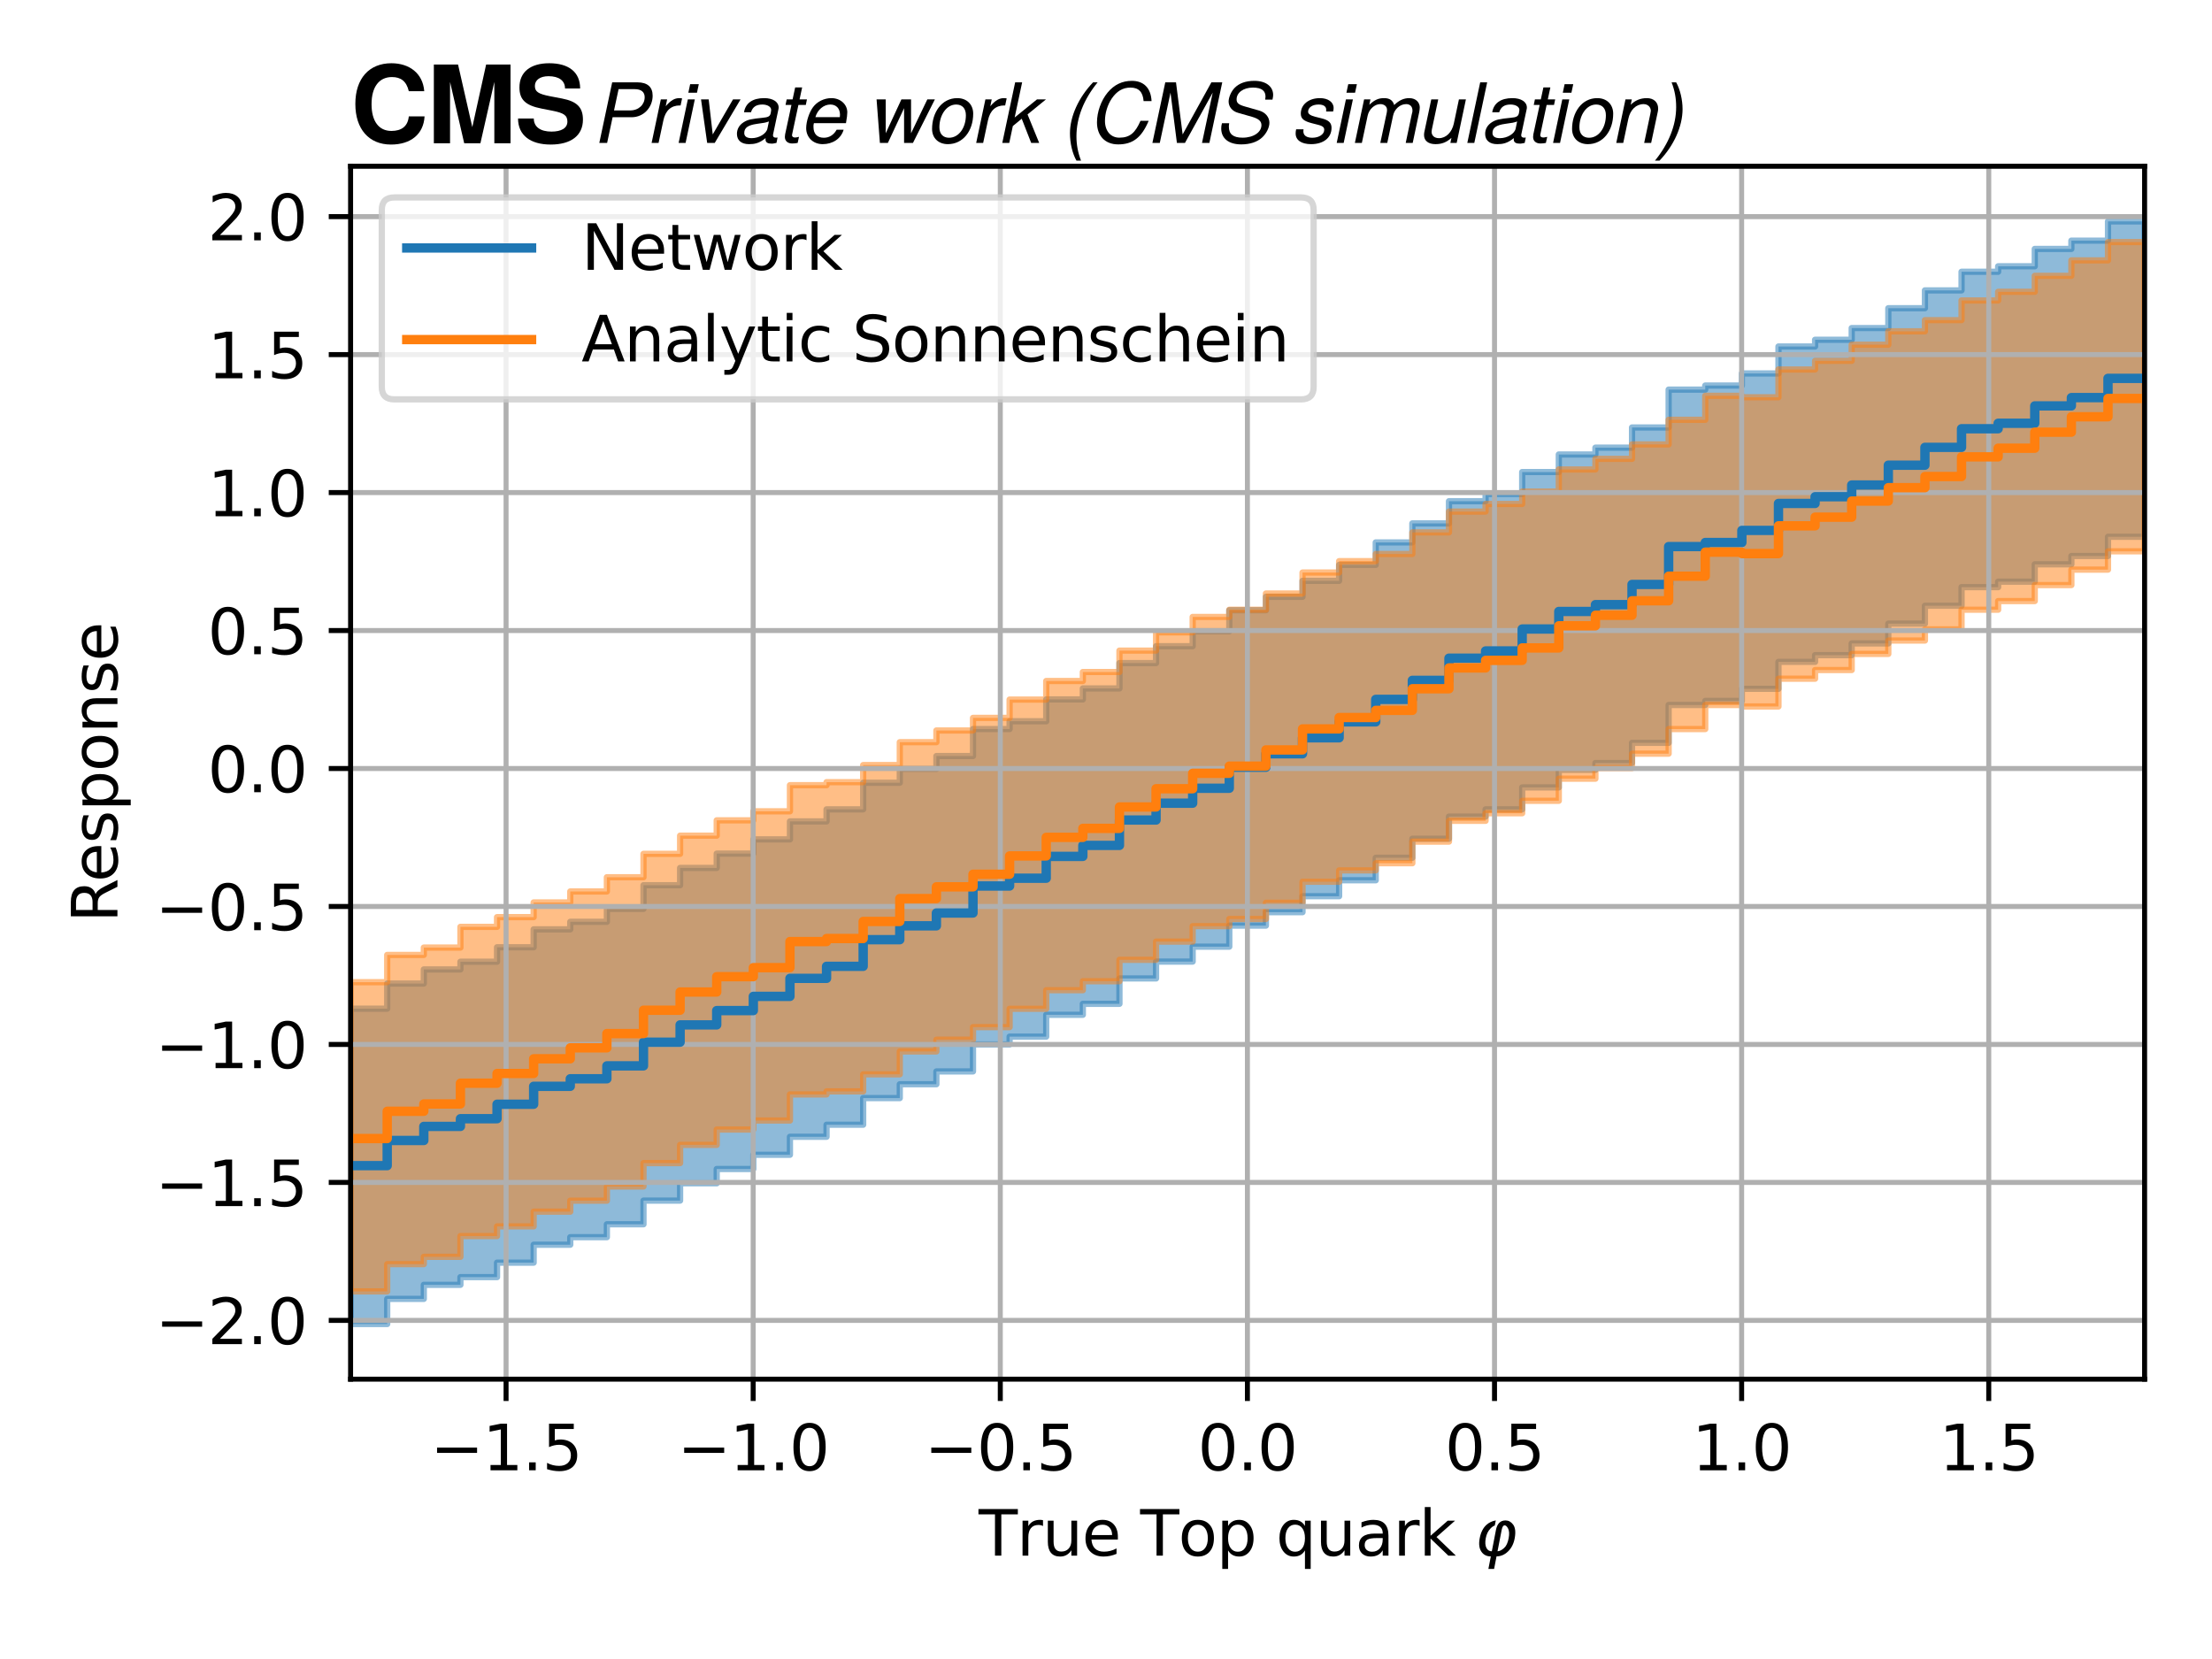 <?xml version="1.0" encoding="utf-8" standalone="no"?>
<!DOCTYPE svg PUBLIC "-//W3C//DTD SVG 1.1//EN"
  "http://www.w3.org/Graphics/SVG/1.1/DTD/svg11.dtd">
<svg xmlns:xlink="http://www.w3.org/1999/xlink" width="354.462pt" height="265.846pt" viewBox="0 0 354.462 265.846" xmlns="http://www.w3.org/2000/svg" version="1.1">
 <defs>
  <style type="text/css">*{stroke-linejoin: round; stroke-linecap: butt}</style>
 </defs>
 <g id="figure_1">
  <g id="patch_1">
   <path d="M 0 265.846 
L 354.462 265.846 
L 354.462 0 
L 0 0 
z
" style="fill: #ffffff"/>
  </g>
  <g id="axes_1">
   <g id="patch_2">
    <path d="M 56.18 221.006 
L 343.662 221.006 
L 343.662 26.64 
L 56.18 26.64 
z
" style="fill: #ffffff"/>
   </g>
   <g id="PolyCollection_1">
    <defs>
     <path id="m8d677f723f" d="M 56.18 -104.213 
L 56.18 -53.675 
L 56.18 -53.675 
L 62.047 -53.675 
L 62.047 -57.703 
L 67.914 -57.703 
L 67.914 -59.959 
L 73.781 -59.959 
L 73.781 -61.193 
L 79.648 -61.193 
L 79.648 -63.512 
L 85.515 -63.512 
L 85.515 -66.385 
L 91.382 -66.385 
L 91.382 -67.593 
L 97.249 -67.593 
L 97.249 -69.663 
L 103.116 -69.663 
L 103.116 -73.455 
L 108.983 -73.455 
L 108.983 -76.228 
L 114.85 -76.228 
L 114.85 -78.519 
L 120.717 -78.519 
L 120.717 -80.797 
L 126.584 -80.797 
L 126.584 -83.684 
L 132.451 -83.684 
L 132.451 -85.613 
L 138.318 -85.613 
L 138.318 -89.878 
L 144.185 -89.878 
L 144.185 -92.101 
L 150.052 -92.101 
L 150.052 -94.155 
L 155.918 -94.155 
L 155.918 -98.482 
L 161.785 -98.482 
L 161.785 -99.733 
L 167.652 -99.733 
L 167.652 -103.23 
L 173.519 -103.23 
L 173.519 -104.989 
L 179.386 -104.989 
L 179.386 -109.055 
L 185.253 -109.055 
L 185.253 -111.757 
L 191.12 -111.757 
L 191.12 -114.148 
L 196.987 -114.148 
L 196.987 -117.519 
L 202.854 -117.519 
L 202.854 -119.672 
L 208.721 -119.672 
L 208.721 -122.232 
L 214.588 -122.232 
L 214.588 -124.787 
L 220.455 -124.787 
L 220.455 -128.388 
L 226.322 -128.388 
L 226.322 -131.439 
L 232.189 -131.439 
L 232.189 -134.992 
L 238.056 -134.992 
L 238.056 -136.149 
L 243.923 -136.149 
L 243.923 -139.664 
L 249.79 -139.664 
L 249.79 -142.48 
L 255.657 -142.48 
L 255.657 -143.572 
L 261.524 -143.572 
L 261.524 -146.808 
L 267.391 -146.808 
L 267.391 -152.875 
L 273.258 -152.875 
L 273.258 -153.527 
L 279.125 -153.527 
L 279.125 -155.466 
L 284.992 -155.466 
L 284.992 -159.786 
L 290.859 -159.786 
L 290.859 -160.862 
L 296.726 -160.862 
L 296.726 -162.739 
L 302.593 -162.739 
L 302.593 -165.917 
L 308.46 -165.917 
L 308.46 -168.776 
L 314.327 -168.776 
L 314.327 -171.759 
L 320.194 -171.759 
L 320.194 -172.637 
L 326.061 -172.637 
L 326.061 -175.419 
L 331.928 -175.419 
L 331.928 -176.748 
L 337.795 -176.748 
L 337.795 -179.833 
L 343.662 -179.833 
L 343.662 -230.371 
L 343.662 -230.371 
L 337.795 -230.371 
L 337.795 -227.286 
L 331.928 -227.286 
L 331.928 -225.958 
L 326.061 -225.958 
L 326.061 -223.175 
L 320.194 -223.175 
L 320.194 -222.297 
L 314.327 -222.297 
L 314.327 -219.315 
L 308.46 -219.315 
L 308.46 -216.456 
L 302.593 -216.456 
L 302.593 -213.277 
L 296.726 -213.277 
L 296.726 -211.401 
L 290.859 -211.401 
L 290.859 -210.325 
L 284.992 -210.325 
L 284.992 -206.004 
L 279.125 -206.004 
L 279.125 -204.065 
L 273.258 -204.065 
L 273.258 -203.414 
L 267.391 -203.414 
L 267.391 -197.346 
L 261.524 -197.346 
L 261.524 -194.11 
L 255.657 -194.11 
L 255.657 -193.018 
L 249.79 -193.018 
L 249.79 -190.203 
L 243.923 -190.203 
L 243.923 -186.688 
L 238.056 -186.688 
L 238.056 -185.53 
L 232.189 -185.53 
L 232.189 -181.977 
L 226.322 -181.977 
L 226.322 -178.927 
L 220.455 -178.927 
L 220.455 -175.325 
L 214.588 -175.325 
L 214.588 -172.77 
L 208.721 -172.77 
L 208.721 -170.211 
L 202.854 -170.211 
L 202.854 -168.058 
L 196.987 -168.058 
L 196.987 -164.686 
L 191.12 -164.686 
L 191.12 -162.295 
L 185.253 -162.295 
L 185.253 -159.594 
L 179.386 -159.594 
L 179.386 -155.528 
L 173.519 -155.528 
L 173.519 -153.768 
L 167.652 -153.768 
L 167.652 -150.271 
L 161.785 -150.271 
L 161.785 -149.021 
L 155.918 -149.021 
L 155.918 -144.694 
L 150.052 -144.694 
L 150.052 -142.64 
L 144.185 -142.64 
L 144.185 -140.417 
L 138.318 -140.417 
L 138.318 -136.151 
L 132.451 -136.151 
L 132.451 -134.222 
L 126.584 -134.222 
L 126.584 -131.336 
L 120.717 -131.336 
L 120.717 -129.058 
L 114.85 -129.058 
L 114.85 -126.766 
L 108.983 -126.766 
L 108.983 -123.994 
L 103.116 -123.994 
L 103.116 -120.201 
L 97.249 -120.201 
L 97.249 -118.132 
L 91.382 -118.132 
L 91.382 -116.924 
L 85.515 -116.924 
L 85.515 -114.05 
L 79.648 -114.05 
L 79.648 -111.732 
L 73.781 -111.732 
L 73.781 -110.498 
L 67.914 -110.498 
L 67.914 -108.241 
L 62.047 -108.241 
L 62.047 -104.213 
L 56.18 -104.213 
L 56.18 -104.213 
z
" style="stroke: #1f77b4; stroke-opacity: 0.5"/>
    </defs>
    <g clip-path="url(#pcd97d0452b)">
     <use xlink:href="#m8d677f723f" x="0" y="265.846" style="fill: #1f77b4; fill-opacity: 0.5; stroke: #1f77b4; stroke-opacity: 0.5"/>
    </g>
   </g>
   <g id="PolyCollection_2">
    <defs>
     <path id="mce24a7c632" d="M 56.18 -108.458 
L 56.18 -58.905 
L 56.18 -58.905 
L 62.047 -58.905 
L 62.047 -63.272 
L 67.914 -63.272 
L 67.914 -64.448 
L 73.781 -64.448 
L 73.781 -67.771 
L 79.648 -67.771 
L 79.648 -69.327 
L 85.515 -69.327 
L 85.515 -71.683 
L 91.382 -71.683 
L 91.382 -73.442 
L 97.249 -73.442 
L 97.249 -75.722 
L 103.116 -75.722 
L 103.116 -79.468 
L 108.983 -79.468 
L 108.983 -82.386 
L 114.85 -82.386 
L 114.85 -84.842 
L 120.717 -84.842 
L 120.717 -86.287 
L 126.584 -86.287 
L 126.584 -90.471 
L 132.451 -90.471 
L 132.451 -90.956 
L 138.318 -90.956 
L 138.318 -93.693 
L 144.185 -93.693 
L 144.185 -97.361 
L 150.052 -97.361 
L 150.052 -99.238 
L 155.918 -99.238 
L 155.918 -101.255 
L 161.785 -101.255 
L 161.785 -104.192 
L 167.652 -104.192 
L 167.652 -107.168 
L 173.519 -107.168 
L 173.519 -108.607 
L 179.386 -108.607 
L 179.386 -112.039 
L 185.253 -112.039 
L 185.253 -114.96 
L 191.12 -114.96 
L 191.12 -117.435 
L 196.987 -117.435 
L 196.987 -118.581 
L 202.854 -118.581 
L 202.854 -121.181 
L 208.721 -121.181 
L 208.721 -124.548 
L 214.588 -124.548 
L 214.588 -126.371 
L 220.455 -126.371 
L 220.455 -127.517 
L 226.322 -127.517 
L 226.322 -130.98 
L 232.189 -130.98 
L 232.189 -134.316 
L 238.056 -134.316 
L 238.056 -135.529 
L 243.923 -135.529 
L 243.923 -137.522 
L 249.79 -137.522 
L 249.79 -141.065 
L 255.657 -141.065 
L 255.657 -142.76 
L 261.524 -142.76 
L 261.524 -145.077 
L 267.391 -145.077 
L 267.391 -149.019 
L 273.258 -149.019 
L 273.258 -152.87 
L 279.125 -152.87 
L 279.125 -152.637 
L 284.992 -152.637 
L 284.992 -157.087 
L 290.859 -157.087 
L 290.859 -158.476 
L 296.726 -158.476 
L 296.726 -161.059 
L 302.593 -161.059 
L 302.593 -163.202 
L 308.46 -163.202 
L 308.46 -164.991 
L 314.327 -164.991 
L 314.327 -168.142 
L 320.194 -168.142 
L 320.194 -169.529 
L 326.061 -169.529 
L 326.061 -172.092 
L 331.928 -172.092 
L 331.928 -174.567 
L 337.795 -174.567 
L 337.795 -177.499 
L 343.662 -177.499 
L 343.662 -227.052 
L 343.662 -227.052 
L 337.795 -227.052 
L 337.795 -224.12 
L 331.928 -224.12 
L 331.928 -221.645 
L 326.061 -221.645 
L 326.061 -219.082 
L 320.194 -219.082 
L 320.194 -217.695 
L 314.327 -217.695 
L 314.327 -214.544 
L 308.46 -214.544 
L 308.46 -212.755 
L 302.593 -212.755 
L 302.593 -210.612 
L 296.726 -210.612 
L 296.726 -208.029 
L 290.859 -208.029 
L 290.859 -206.64 
L 284.992 -206.64 
L 284.992 -202.189 
L 279.125 -202.189 
L 279.125 -202.423 
L 273.258 -202.423 
L 273.258 -198.572 
L 267.391 -198.572 
L 267.391 -194.63 
L 261.524 -194.63 
L 261.524 -192.313 
L 255.657 -192.313 
L 255.657 -190.618 
L 249.79 -190.618 
L 249.79 -187.074 
L 243.923 -187.074 
L 243.923 -185.082 
L 238.056 -185.082 
L 238.056 -183.869 
L 232.189 -183.869 
L 232.189 -180.532 
L 226.322 -180.532 
L 226.322 -177.07 
L 220.455 -177.07 
L 220.455 -175.924 
L 214.588 -175.924 
L 214.588 -174.101 
L 208.721 -174.101 
L 208.721 -170.734 
L 202.854 -170.734 
L 202.854 -168.134 
L 196.987 -168.134 
L 196.987 -166.988 
L 191.12 -166.988 
L 191.12 -164.513 
L 185.253 -164.513 
L 185.253 -161.591 
L 179.386 -161.591 
L 179.386 -158.16 
L 173.519 -158.16 
L 173.519 -156.721 
L 167.652 -156.721 
L 167.652 -153.745 
L 161.785 -153.745 
L 161.785 -150.808 
L 155.918 -150.808 
L 155.918 -148.791 
L 150.052 -148.791 
L 150.052 -146.914 
L 144.185 -146.914 
L 144.185 -143.246 
L 138.318 -143.246 
L 138.318 -140.509 
L 132.451 -140.509 
L 132.451 -140.023 
L 126.584 -140.023 
L 126.584 -135.84 
L 120.717 -135.84 
L 120.717 -134.395 
L 114.85 -134.395 
L 114.85 -131.939 
L 108.983 -131.939 
L 108.983 -129.021 
L 103.116 -129.021 
L 103.116 -125.275 
L 97.249 -125.275 
L 97.249 -122.995 
L 91.382 -122.995 
L 91.382 -121.236 
L 85.515 -121.236 
L 85.515 -118.879 
L 79.648 -118.879 
L 79.648 -117.324 
L 73.781 -117.324 
L 73.781 -114.001 
L 67.914 -114.001 
L 67.914 -112.825 
L 62.047 -112.825 
L 62.047 -108.458 
L 56.18 -108.458 
L 56.18 -108.458 
z
" style="stroke: #ff7f0e; stroke-opacity: 0.5"/>
    </defs>
    <g clip-path="url(#pcd97d0452b)">
     <use xlink:href="#mce24a7c632" x="0" y="265.846" style="fill: #ff7f0e; fill-opacity: 0.5; stroke: #ff7f0e; stroke-opacity: 0.5"/>
    </g>
   </g>
   <g id="matplotlib.axis_1">
    <g id="xtick_1">
     <g id="line2d_1">
      <path d="M 81.095 221.006 
L 81.095 26.64 
" clip-path="url(#pcd97d0452b)" style="fill: none; stroke: #b0b0b0; stroke-width: 0.8; stroke-linecap: square"/>
     </g>
     <g id="line2d_2">
      <defs>
       <path id="m9efa40d58a" d="M 0 0 
L 0 3.5 
" style="stroke: #000000; stroke-width: 0.8"/>
      </defs>
      <g>
       <use xlink:href="#m9efa40d58a" x="81.095" y="221.006" style="stroke: #000000; stroke-width: 0.8"/>
      </g>
     </g>
     <g id="text_1">
      <!-- −1.5 -->
      <g transform="translate(68.953 235.605) scale(0.1 -0.1)">
       <defs>
        <path id="DejaVuSans-2212" d="M 678 2272 
L 4684 2272 
L 4684 1741 
L 678 1741 
L 678 2272 
z
" transform="scale(0.016)"/>
        <path id="DejaVuSans-31" d="M 794 531 
L 1825 531 
L 1825 4091 
L 703 3866 
L 703 4441 
L 1819 4666 
L 2450 4666 
L 2450 531 
L 3481 531 
L 3481 0 
L 794 0 
L 794 531 
z
" transform="scale(0.016)"/>
        <path id="DejaVuSans-2e" d="M 684 794 
L 1344 794 
L 1344 0 
L 684 0 
L 684 794 
z
" transform="scale(0.016)"/>
        <path id="DejaVuSans-35" d="M 691 4666 
L 3169 4666 
L 3169 4134 
L 1269 4134 
L 1269 2991 
Q 1406 3038 1543 3061 
Q 1681 3084 1819 3084 
Q 2600 3084 3056 2656 
Q 3513 2228 3513 1497 
Q 3513 744 3044 326 
Q 2575 -91 1722 -91 
Q 1428 -91 1123 -41 
Q 819 9 494 109 
L 494 744 
Q 775 591 1075 516 
Q 1375 441 1709 441 
Q 2250 441 2565 725 
Q 2881 1009 2881 1497 
Q 2881 1984 2565 2268 
Q 2250 2553 1709 2553 
Q 1456 2553 1204 2497 
Q 953 2441 691 2322 
L 691 4666 
z
" transform="scale(0.016)"/>
       </defs>
       <use xlink:href="#DejaVuSans-2212"/>
       <use xlink:href="#DejaVuSans-31" x="83.789"/>
       <use xlink:href="#DejaVuSans-2e" x="147.412"/>
       <use xlink:href="#DejaVuSans-35" x="179.199"/>
      </g>
     </g>
    </g>
    <g id="xtick_2">
     <g id="line2d_3">
      <path d="M 120.693 221.006 
L 120.693 26.64 
" clip-path="url(#pcd97d0452b)" style="fill: none; stroke: #b0b0b0; stroke-width: 0.8; stroke-linecap: square"/>
     </g>
     <g id="line2d_4">
      <g>
       <use xlink:href="#m9efa40d58a" x="120.693" y="221.006" style="stroke: #000000; stroke-width: 0.8"/>
      </g>
     </g>
     <g id="text_2">
      <!-- −1.0 -->
      <g transform="translate(108.552 235.605) scale(0.1 -0.1)">
       <defs>
        <path id="DejaVuSans-30" d="M 2034 4250 
Q 1547 4250 1301 3770 
Q 1056 3291 1056 2328 
Q 1056 1369 1301 889 
Q 1547 409 2034 409 
Q 2525 409 2770 889 
Q 3016 1369 3016 2328 
Q 3016 3291 2770 3770 
Q 2525 4250 2034 4250 
z
M 2034 4750 
Q 2819 4750 3233 4129 
Q 3647 3509 3647 2328 
Q 3647 1150 3233 529 
Q 2819 -91 2034 -91 
Q 1250 -91 836 529 
Q 422 1150 422 2328 
Q 422 3509 836 4129 
Q 1250 4750 2034 4750 
z
" transform="scale(0.016)"/>
       </defs>
       <use xlink:href="#DejaVuSans-2212"/>
       <use xlink:href="#DejaVuSans-31" x="83.789"/>
       <use xlink:href="#DejaVuSans-2e" x="147.412"/>
       <use xlink:href="#DejaVuSans-30" x="179.199"/>
      </g>
     </g>
    </g>
    <g id="xtick_3">
     <g id="line2d_5">
      <path d="M 160.292 221.006 
L 160.292 26.64 
" clip-path="url(#pcd97d0452b)" style="fill: none; stroke: #b0b0b0; stroke-width: 0.8; stroke-linecap: square"/>
     </g>
     <g id="line2d_6">
      <g>
       <use xlink:href="#m9efa40d58a" x="160.292" y="221.006" style="stroke: #000000; stroke-width: 0.8"/>
      </g>
     </g>
     <g id="text_3">
      <!-- −0.5 -->
      <g transform="translate(148.151 235.605) scale(0.1 -0.1)">
       <use xlink:href="#DejaVuSans-2212"/>
       <use xlink:href="#DejaVuSans-30" x="83.789"/>
       <use xlink:href="#DejaVuSans-2e" x="147.412"/>
       <use xlink:href="#DejaVuSans-35" x="179.199"/>
      </g>
     </g>
    </g>
    <g id="xtick_4">
     <g id="line2d_7">
      <path d="M 199.891 221.006 
L 199.891 26.64 
" clip-path="url(#pcd97d0452b)" style="fill: none; stroke: #b0b0b0; stroke-width: 0.8; stroke-linecap: square"/>
     </g>
     <g id="line2d_8">
      <g>
       <use xlink:href="#m9efa40d58a" x="199.891" y="221.006" style="stroke: #000000; stroke-width: 0.8"/>
      </g>
     </g>
     <g id="text_4">
      <!-- 0.0 -->
      <g transform="translate(191.939 235.605) scale(0.1 -0.1)">
       <use xlink:href="#DejaVuSans-30"/>
       <use xlink:href="#DejaVuSans-2e" x="63.623"/>
       <use xlink:href="#DejaVuSans-30" x="95.41"/>
      </g>
     </g>
    </g>
    <g id="xtick_5">
     <g id="line2d_9">
      <path d="M 239.489 221.006 
L 239.489 26.64 
" clip-path="url(#pcd97d0452b)" style="fill: none; stroke: #b0b0b0; stroke-width: 0.8; stroke-linecap: square"/>
     </g>
     <g id="line2d_10">
      <g>
       <use xlink:href="#m9efa40d58a" x="239.489" y="221.006" style="stroke: #000000; stroke-width: 0.8"/>
      </g>
     </g>
     <g id="text_5">
      <!-- 0.5 -->
      <g transform="translate(231.538 235.605) scale(0.1 -0.1)">
       <use xlink:href="#DejaVuSans-30"/>
       <use xlink:href="#DejaVuSans-2e" x="63.623"/>
       <use xlink:href="#DejaVuSans-35" x="95.41"/>
      </g>
     </g>
    </g>
    <g id="xtick_6">
     <g id="line2d_11">
      <path d="M 279.088 221.006 
L 279.088 26.64 
" clip-path="url(#pcd97d0452b)" style="fill: none; stroke: #b0b0b0; stroke-width: 0.8; stroke-linecap: square"/>
     </g>
     <g id="line2d_12">
      <g>
       <use xlink:href="#m9efa40d58a" x="279.088" y="221.006" style="stroke: #000000; stroke-width: 0.8"/>
      </g>
     </g>
     <g id="text_6">
      <!-- 1.0 -->
      <g transform="translate(271.137 235.605) scale(0.1 -0.1)">
       <use xlink:href="#DejaVuSans-31"/>
       <use xlink:href="#DejaVuSans-2e" x="63.623"/>
       <use xlink:href="#DejaVuSans-30" x="95.41"/>
      </g>
     </g>
    </g>
    <g id="xtick_7">
     <g id="line2d_13">
      <path d="M 318.687 221.006 
L 318.687 26.64 
" clip-path="url(#pcd97d0452b)" style="fill: none; stroke: #b0b0b0; stroke-width: 0.8; stroke-linecap: square"/>
     </g>
     <g id="line2d_14">
      <g>
       <use xlink:href="#m9efa40d58a" x="318.687" y="221.006" style="stroke: #000000; stroke-width: 0.8"/>
      </g>
     </g>
     <g id="text_7">
      <!-- 1.5 -->
      <g transform="translate(310.735 235.605) scale(0.1 -0.1)">
       <use xlink:href="#DejaVuSans-31"/>
       <use xlink:href="#DejaVuSans-2e" x="63.623"/>
       <use xlink:href="#DejaVuSans-35" x="95.41"/>
      </g>
     </g>
    </g>
    <g id="text_8">
     <!-- True Top quark $\varphi$ -->
     <g transform="translate(156.821 249.284) scale(0.1 -0.1)">
      <defs>
       <path id="DejaVuSans-54" d="M -19 4666 
L 3928 4666 
L 3928 4134 
L 2272 4134 
L 2272 0 
L 1638 0 
L 1638 4134 
L -19 4134 
L -19 4666 
z
" transform="scale(0.016)"/>
       <path id="DejaVuSans-72" d="M 2631 2963 
Q 2534 3019 2420 3045 
Q 2306 3072 2169 3072 
Q 1681 3072 1420 2755 
Q 1159 2438 1159 1844 
L 1159 0 
L 581 0 
L 581 3500 
L 1159 3500 
L 1159 2956 
Q 1341 3275 1631 3429 
Q 1922 3584 2338 3584 
Q 2397 3584 2469 3576 
Q 2541 3569 2628 3553 
L 2631 2963 
z
" transform="scale(0.016)"/>
       <path id="DejaVuSans-75" d="M 544 1381 
L 544 3500 
L 1119 3500 
L 1119 1403 
Q 1119 906 1312 657 
Q 1506 409 1894 409 
Q 2359 409 2629 706 
Q 2900 1003 2900 1516 
L 2900 3500 
L 3475 3500 
L 3475 0 
L 2900 0 
L 2900 538 
Q 2691 219 2414 64 
Q 2138 -91 1772 -91 
Q 1169 -91 856 284 
Q 544 659 544 1381 
z
M 1991 3584 
L 1991 3584 
z
" transform="scale(0.016)"/>
       <path id="DejaVuSans-65" d="M 3597 1894 
L 3597 1613 
L 953 1613 
Q 991 1019 1311 708 
Q 1631 397 2203 397 
Q 2534 397 2845 478 
Q 3156 559 3463 722 
L 3463 178 
Q 3153 47 2828 -22 
Q 2503 -91 2169 -91 
Q 1331 -91 842 396 
Q 353 884 353 1716 
Q 353 2575 817 3079 
Q 1281 3584 2069 3584 
Q 2775 3584 3186 3129 
Q 3597 2675 3597 1894 
z
M 3022 2063 
Q 3016 2534 2758 2815 
Q 2500 3097 2075 3097 
Q 1594 3097 1305 2825 
Q 1016 2553 972 2059 
L 3022 2063 
z
" transform="scale(0.016)"/>
       <path id="DejaVuSans-20" transform="scale(0.016)"/>
       <path id="DejaVuSans-6f" d="M 1959 3097 
Q 1497 3097 1228 2736 
Q 959 2375 959 1747 
Q 959 1119 1226 758 
Q 1494 397 1959 397 
Q 2419 397 2687 759 
Q 2956 1122 2956 1747 
Q 2956 2369 2687 2733 
Q 2419 3097 1959 3097 
z
M 1959 3584 
Q 2709 3584 3137 3096 
Q 3566 2609 3566 1747 
Q 3566 888 3137 398 
Q 2709 -91 1959 -91 
Q 1206 -91 779 398 
Q 353 888 353 1747 
Q 353 2609 779 3096 
Q 1206 3584 1959 3584 
z
" transform="scale(0.016)"/>
       <path id="DejaVuSans-70" d="M 1159 525 
L 1159 -1331 
L 581 -1331 
L 581 3500 
L 1159 3500 
L 1159 2969 
Q 1341 3281 1617 3432 
Q 1894 3584 2278 3584 
Q 2916 3584 3314 3078 
Q 3713 2572 3713 1747 
Q 3713 922 3314 415 
Q 2916 -91 2278 -91 
Q 1894 -91 1617 61 
Q 1341 213 1159 525 
z
M 3116 1747 
Q 3116 2381 2855 2742 
Q 2594 3103 2138 3103 
Q 1681 3103 1420 2742 
Q 1159 2381 1159 1747 
Q 1159 1113 1420 752 
Q 1681 391 2138 391 
Q 2594 391 2855 752 
Q 3116 1113 3116 1747 
z
" transform="scale(0.016)"/>
       <path id="DejaVuSans-71" d="M 947 1747 
Q 947 1113 1208 752 
Q 1469 391 1925 391 
Q 2381 391 2643 752 
Q 2906 1113 2906 1747 
Q 2906 2381 2643 2742 
Q 2381 3103 1925 3103 
Q 1469 3103 1208 2742 
Q 947 2381 947 1747 
z
M 2906 525 
Q 2725 213 2448 61 
Q 2172 -91 1784 -91 
Q 1150 -91 751 415 
Q 353 922 353 1747 
Q 353 2572 751 3078 
Q 1150 3584 1784 3584 
Q 2172 3584 2448 3432 
Q 2725 3281 2906 2969 
L 2906 3500 
L 3481 3500 
L 3481 -1331 
L 2906 -1331 
L 2906 525 
z
" transform="scale(0.016)"/>
       <path id="DejaVuSans-61" d="M 2194 1759 
Q 1497 1759 1228 1600 
Q 959 1441 959 1056 
Q 959 750 1161 570 
Q 1363 391 1709 391 
Q 2188 391 2477 730 
Q 2766 1069 2766 1631 
L 2766 1759 
L 2194 1759 
z
M 3341 1997 
L 3341 0 
L 2766 0 
L 2766 531 
Q 2569 213 2275 61 
Q 1981 -91 1556 -91 
Q 1019 -91 701 211 
Q 384 513 384 1019 
Q 384 1609 779 1909 
Q 1175 2209 1959 2209 
L 2766 2209 
L 2766 2266 
Q 2766 2663 2505 2880 
Q 2244 3097 1772 3097 
Q 1472 3097 1187 3025 
Q 903 2953 641 2809 
L 641 3341 
Q 956 3463 1253 3523 
Q 1550 3584 1831 3584 
Q 2591 3584 2966 3190 
Q 3341 2797 3341 1997 
z
" transform="scale(0.016)"/>
       <path id="DejaVuSans-6b" d="M 581 4863 
L 1159 4863 
L 1159 1991 
L 2875 3500 
L 3609 3500 
L 1753 1863 
L 3688 0 
L 2938 0 
L 1159 1709 
L 1159 0 
L 581 0 
L 581 4863 
z
" transform="scale(0.016)"/>
       <path id="DejaVuSans-Oblique-3c6" d="M 2969 3034 
Q 2766 3034 2675 2581 
L 2259 438 
Q 2553 438 2916 763 
Q 3244 1053 3375 1750 
Q 3497 2400 3300 2750 
Q 3138 3034 2969 3034 
z
M 3063 3525 
Q 3513 3525 3819 3113 
Q 4147 2672 3981 1750 
Q 3828 903 3291 400 
Q 2784 -75 2159 -75 
L 1916 -1331 
L 1344 -1331 
L 1588 -78 
Q 963 -78 641 400 
Q 309 888 475 1747 
Q 647 2641 1166 3097 
Q 1556 3438 2084 3525 
L 1984 3016 
Q 1766 2944 1538 2700 
Q 1194 2341 1081 1747 
Q 963 1116 1156 756 
Q 1334 434 1688 434 
L 2103 2581 
Q 2288 3525 3063 3525 
z
" transform="scale(0.016)"/>
      </defs>
      <use xlink:href="#DejaVuSans-54" transform="translate(0 0.016)"/>
      <use xlink:href="#DejaVuSans-72" transform="translate(61.084 0.016)"/>
      <use xlink:href="#DejaVuSans-75" transform="translate(102.197 0.016)"/>
      <use xlink:href="#DejaVuSans-65" transform="translate(165.576 0.016)"/>
      <use xlink:href="#DejaVuSans-20" transform="translate(227.1 0.016)"/>
      <use xlink:href="#DejaVuSans-54" transform="translate(258.887 0.016)"/>
      <use xlink:href="#DejaVuSans-6f" transform="translate(319.971 0.016)"/>
      <use xlink:href="#DejaVuSans-70" transform="translate(381.152 0.016)"/>
      <use xlink:href="#DejaVuSans-20" transform="translate(444.629 0.016)"/>
      <use xlink:href="#DejaVuSans-71" transform="translate(476.416 0.016)"/>
      <use xlink:href="#DejaVuSans-75" transform="translate(539.893 0.016)"/>
      <use xlink:href="#DejaVuSans-61" transform="translate(603.271 0.016)"/>
      <use xlink:href="#DejaVuSans-72" transform="translate(664.551 0.016)"/>
      <use xlink:href="#DejaVuSans-6b" transform="translate(705.664 0.016)"/>
      <use xlink:href="#DejaVuSans-20" transform="translate(763.574 0.016)"/>
      <use xlink:href="#DejaVuSans-Oblique-3c6" transform="translate(795.361 0.016)"/>
     </g>
    </g>
   </g>
   <g id="matplotlib.axis_2">
    <g id="ytick_1">
     <g id="line2d_15">
      <path d="M 56.18 211.586 
L 343.662 211.586 
" clip-path="url(#pcd97d0452b)" style="fill: none; stroke: #b0b0b0; stroke-width: 0.8; stroke-linecap: square"/>
     </g>
     <g id="line2d_16">
      <defs>
       <path id="mf636271e3f" d="M 0 0 
L -3.5 0 
" style="stroke: #000000; stroke-width: 0.8"/>
      </defs>
      <g>
       <use xlink:href="#mf636271e3f" x="56.18" y="211.586" style="stroke: #000000; stroke-width: 0.8"/>
      </g>
     </g>
     <g id="text_9">
      <!-- −2.0 -->
      <g transform="translate(24.897 215.386) scale(0.1 -0.1)">
       <defs>
        <path id="DejaVuSans-32" d="M 1228 531 
L 3431 531 
L 3431 0 
L 469 0 
L 469 531 
Q 828 903 1448 1529 
Q 2069 2156 2228 2338 
Q 2531 2678 2651 2914 
Q 2772 3150 2772 3378 
Q 2772 3750 2511 3984 
Q 2250 4219 1831 4219 
Q 1534 4219 1204 4116 
Q 875 4013 500 3803 
L 500 4441 
Q 881 4594 1212 4672 
Q 1544 4750 1819 4750 
Q 2544 4750 2975 4387 
Q 3406 4025 3406 3419 
Q 3406 3131 3298 2873 
Q 3191 2616 2906 2266 
Q 2828 2175 2409 1742 
Q 1991 1309 1228 531 
z
" transform="scale(0.016)"/>
       </defs>
       <use xlink:href="#DejaVuSans-2212"/>
       <use xlink:href="#DejaVuSans-32" x="83.789"/>
       <use xlink:href="#DejaVuSans-2e" x="147.412"/>
       <use xlink:href="#DejaVuSans-30" x="179.199"/>
      </g>
     </g>
    </g>
    <g id="ytick_2">
     <g id="line2d_17">
      <path d="M 56.18 189.477 
L 343.662 189.477 
" clip-path="url(#pcd97d0452b)" style="fill: none; stroke: #b0b0b0; stroke-width: 0.8; stroke-linecap: square"/>
     </g>
     <g id="line2d_18">
      <g>
       <use xlink:href="#mf636271e3f" x="56.18" y="189.477" style="stroke: #000000; stroke-width: 0.8"/>
      </g>
     </g>
     <g id="text_10">
      <!-- −1.5 -->
      <g transform="translate(24.897 193.276) scale(0.1 -0.1)">
       <use xlink:href="#DejaVuSans-2212"/>
       <use xlink:href="#DejaVuSans-31" x="83.789"/>
       <use xlink:href="#DejaVuSans-2e" x="147.412"/>
       <use xlink:href="#DejaVuSans-35" x="179.199"/>
      </g>
     </g>
    </g>
    <g id="ytick_3">
     <g id="line2d_19">
      <path d="M 56.18 167.368 
L 343.662 167.368 
" clip-path="url(#pcd97d0452b)" style="fill: none; stroke: #b0b0b0; stroke-width: 0.8; stroke-linecap: square"/>
     </g>
     <g id="line2d_20">
      <g>
       <use xlink:href="#mf636271e3f" x="56.18" y="167.368" style="stroke: #000000; stroke-width: 0.8"/>
      </g>
     </g>
     <g id="text_11">
      <!-- −1.0 -->
      <g transform="translate(24.897 171.167) scale(0.1 -0.1)">
       <use xlink:href="#DejaVuSans-2212"/>
       <use xlink:href="#DejaVuSans-31" x="83.789"/>
       <use xlink:href="#DejaVuSans-2e" x="147.412"/>
       <use xlink:href="#DejaVuSans-30" x="179.199"/>
      </g>
     </g>
    </g>
    <g id="ytick_4">
     <g id="line2d_21">
      <path d="M 56.18 145.258 
L 343.662 145.258 
" clip-path="url(#pcd97d0452b)" style="fill: none; stroke: #b0b0b0; stroke-width: 0.8; stroke-linecap: square"/>
     </g>
     <g id="line2d_22">
      <g>
       <use xlink:href="#mf636271e3f" x="56.18" y="145.258" style="stroke: #000000; stroke-width: 0.8"/>
      </g>
     </g>
     <g id="text_12">
      <!-- −0.5 -->
      <g transform="translate(24.897 149.058) scale(0.1 -0.1)">
       <use xlink:href="#DejaVuSans-2212"/>
       <use xlink:href="#DejaVuSans-30" x="83.789"/>
       <use xlink:href="#DejaVuSans-2e" x="147.412"/>
       <use xlink:href="#DejaVuSans-35" x="179.199"/>
      </g>
     </g>
    </g>
    <g id="ytick_5">
     <g id="line2d_23">
      <path d="M 56.18 123.149 
L 343.662 123.149 
" clip-path="url(#pcd97d0452b)" style="fill: none; stroke: #b0b0b0; stroke-width: 0.8; stroke-linecap: square"/>
     </g>
     <g id="line2d_24">
      <g>
       <use xlink:href="#mf636271e3f" x="56.18" y="123.149" style="stroke: #000000; stroke-width: 0.8"/>
      </g>
     </g>
     <g id="text_13">
      <!-- 0.0 -->
      <g transform="translate(33.277 126.948) scale(0.1 -0.1)">
       <use xlink:href="#DejaVuSans-30"/>
       <use xlink:href="#DejaVuSans-2e" x="63.623"/>
       <use xlink:href="#DejaVuSans-30" x="95.41"/>
      </g>
     </g>
    </g>
    <g id="ytick_6">
     <g id="line2d_25">
      <path d="M 56.18 101.04 
L 343.662 101.04 
" clip-path="url(#pcd97d0452b)" style="fill: none; stroke: #b0b0b0; stroke-width: 0.8; stroke-linecap: square"/>
     </g>
     <g id="line2d_26">
      <g>
       <use xlink:href="#mf636271e3f" x="56.18" y="101.04" style="stroke: #000000; stroke-width: 0.8"/>
      </g>
     </g>
     <g id="text_14">
      <!-- 0.5 -->
      <g transform="translate(33.277 104.839) scale(0.1 -0.1)">
       <use xlink:href="#DejaVuSans-30"/>
       <use xlink:href="#DejaVuSans-2e" x="63.623"/>
       <use xlink:href="#DejaVuSans-35" x="95.41"/>
      </g>
     </g>
    </g>
    <g id="ytick_7">
     <g id="line2d_27">
      <path d="M 56.18 78.931 
L 343.662 78.931 
" clip-path="url(#pcd97d0452b)" style="fill: none; stroke: #b0b0b0; stroke-width: 0.8; stroke-linecap: square"/>
     </g>
     <g id="line2d_28">
      <g>
       <use xlink:href="#mf636271e3f" x="56.18" y="78.931" style="stroke: #000000; stroke-width: 0.8"/>
      </g>
     </g>
     <g id="text_15">
      <!-- 1.0 -->
      <g transform="translate(33.277 82.73) scale(0.1 -0.1)">
       <use xlink:href="#DejaVuSans-31"/>
       <use xlink:href="#DejaVuSans-2e" x="63.623"/>
       <use xlink:href="#DejaVuSans-30" x="95.41"/>
      </g>
     </g>
    </g>
    <g id="ytick_8">
     <g id="line2d_29">
      <path d="M 56.18 56.821 
L 343.662 56.821 
" clip-path="url(#pcd97d0452b)" style="fill: none; stroke: #b0b0b0; stroke-width: 0.8; stroke-linecap: square"/>
     </g>
     <g id="line2d_30">
      <g>
       <use xlink:href="#mf636271e3f" x="56.18" y="56.821" style="stroke: #000000; stroke-width: 0.8"/>
      </g>
     </g>
     <g id="text_16">
      <!-- 1.5 -->
      <g transform="translate(33.277 60.62) scale(0.1 -0.1)">
       <use xlink:href="#DejaVuSans-31"/>
       <use xlink:href="#DejaVuSans-2e" x="63.623"/>
       <use xlink:href="#DejaVuSans-35" x="95.41"/>
      </g>
     </g>
    </g>
    <g id="ytick_9">
     <g id="line2d_31">
      <path d="M 56.18 34.712 
L 343.662 34.712 
" clip-path="url(#pcd97d0452b)" style="fill: none; stroke: #b0b0b0; stroke-width: 0.8; stroke-linecap: square"/>
     </g>
     <g id="line2d_32">
      <g>
       <use xlink:href="#mf636271e3f" x="56.18" y="34.712" style="stroke: #000000; stroke-width: 0.8"/>
      </g>
     </g>
     <g id="text_17">
      <!-- 2.0 -->
      <g transform="translate(33.277 38.511) scale(0.1 -0.1)">
       <use xlink:href="#DejaVuSans-32"/>
       <use xlink:href="#DejaVuSans-2e" x="63.623"/>
       <use xlink:href="#DejaVuSans-30" x="95.41"/>
      </g>
     </g>
    </g>
    <g id="text_18">
     <!-- Response -->
     <g transform="translate(18.817 147.837) rotate(-90) scale(0.1 -0.1)">
      <defs>
       <path id="DejaVuSans-52" d="M 2841 2188 
Q 3044 2119 3236 1894 
Q 3428 1669 3622 1275 
L 4263 0 
L 3584 0 
L 2988 1197 
Q 2756 1666 2539 1819 
Q 2322 1972 1947 1972 
L 1259 1972 
L 1259 0 
L 628 0 
L 628 4666 
L 2053 4666 
Q 2853 4666 3247 4331 
Q 3641 3997 3641 3322 
Q 3641 2881 3436 2590 
Q 3231 2300 2841 2188 
z
M 1259 4147 
L 1259 2491 
L 2053 2491 
Q 2509 2491 2742 2702 
Q 2975 2913 2975 3322 
Q 2975 3731 2742 3939 
Q 2509 4147 2053 4147 
L 1259 4147 
z
" transform="scale(0.016)"/>
       <path id="DejaVuSans-73" d="M 2834 3397 
L 2834 2853 
Q 2591 2978 2328 3040 
Q 2066 3103 1784 3103 
Q 1356 3103 1142 2972 
Q 928 2841 928 2578 
Q 928 2378 1081 2264 
Q 1234 2150 1697 2047 
L 1894 2003 
Q 2506 1872 2764 1633 
Q 3022 1394 3022 966 
Q 3022 478 2636 193 
Q 2250 -91 1575 -91 
Q 1294 -91 989 -36 
Q 684 19 347 128 
L 347 722 
Q 666 556 975 473 
Q 1284 391 1588 391 
Q 1994 391 2212 530 
Q 2431 669 2431 922 
Q 2431 1156 2273 1281 
Q 2116 1406 1581 1522 
L 1381 1569 
Q 847 1681 609 1914 
Q 372 2147 372 2553 
Q 372 3047 722 3315 
Q 1072 3584 1716 3584 
Q 2034 3584 2315 3537 
Q 2597 3491 2834 3397 
z
" transform="scale(0.016)"/>
       <path id="DejaVuSans-6e" d="M 3513 2113 
L 3513 0 
L 2938 0 
L 2938 2094 
Q 2938 2591 2744 2837 
Q 2550 3084 2163 3084 
Q 1697 3084 1428 2787 
Q 1159 2491 1159 1978 
L 1159 0 
L 581 0 
L 581 3500 
L 1159 3500 
L 1159 2956 
Q 1366 3272 1645 3428 
Q 1925 3584 2291 3584 
Q 2894 3584 3203 3211 
Q 3513 2838 3513 2113 
z
" transform="scale(0.016)"/>
      </defs>
      <use xlink:href="#DejaVuSans-52"/>
      <use xlink:href="#DejaVuSans-65" x="64.982"/>
      <use xlink:href="#DejaVuSans-73" x="126.506"/>
      <use xlink:href="#DejaVuSans-70" x="178.605"/>
      <use xlink:href="#DejaVuSans-6f" x="242.082"/>
      <use xlink:href="#DejaVuSans-6e" x="303.264"/>
      <use xlink:href="#DejaVuSans-73" x="366.643"/>
      <use xlink:href="#DejaVuSans-65" x="418.742"/>
     </g>
    </g>
   </g>
   <g id="line2d_33">
    <path d="M 56.18 186.786 
L 56.18 186.786 
L 62.047 186.786 
L 62.047 182.759 
L 67.914 182.759 
L 67.914 180.502 
L 73.781 180.502 
L 73.781 179.268 
L 79.648 179.268 
L 79.648 176.95 
L 85.515 176.95 
L 85.515 174.076 
L 91.382 174.076 
L 91.382 172.868 
L 97.249 172.868 
L 97.249 170.799 
L 103.116 170.799 
L 103.116 167.006 
L 108.983 167.006 
L 108.983 164.233 
L 114.85 164.233 
L 114.85 161.942 
L 120.717 161.942 
L 120.717 159.664 
L 126.584 159.664 
L 126.584 156.777 
L 132.451 156.777 
L 132.451 154.849 
L 138.318 154.849 
L 138.318 150.583 
L 144.185 150.583 
L 144.185 148.36 
L 150.052 148.36 
L 150.052 146.306 
L 155.918 146.306 
L 155.918 141.979 
L 161.785 141.979 
L 161.785 140.729 
L 167.652 140.729 
L 167.652 137.231 
L 173.519 137.231 
L 173.519 135.472 
L 179.386 135.472 
L 179.386 131.406 
L 185.253 131.406 
L 185.253 128.705 
L 191.12 128.705 
L 191.12 126.314 
L 196.987 126.314 
L 196.987 122.942 
L 202.854 122.942 
L 202.854 120.789 
L 208.721 120.789 
L 208.721 118.23 
L 214.588 118.23 
L 214.588 115.675 
L 220.455 115.675 
L 220.455 112.073 
L 226.322 112.073 
L 226.322 109.023 
L 232.189 109.023 
L 232.189 105.469 
L 238.056 105.469 
L 238.056 104.312 
L 243.923 104.312 
L 243.923 100.797 
L 249.79 100.797 
L 249.79 97.982 
L 255.657 97.982 
L 255.657 96.89 
L 261.524 96.89 
L 261.524 93.654 
L 267.391 93.654 
L 267.391 87.586 
L 273.258 87.586 
L 273.258 86.934 
L 279.125 86.934 
L 279.125 84.995 
L 284.992 84.995 
L 284.992 80.675 
L 290.859 80.675 
L 290.859 79.599 
L 296.726 79.599 
L 296.726 77.723 
L 302.593 77.723 
L 302.593 74.544 
L 308.46 74.544 
L 308.46 71.685 
L 314.327 71.685 
L 314.327 68.702 
L 320.194 68.702 
L 320.194 67.825 
L 326.061 67.825 
L 326.061 65.042 
L 331.928 65.042 
L 331.928 63.714 
L 337.795 63.714 
L 337.795 60.629 
L 343.662 60.629 
" clip-path="url(#pcd97d0452b)" style="fill: none; stroke: #1f77b4; stroke-width: 1.5; stroke-linecap: square"/>
   </g>
   <g id="line2d_34">
    <path d="M 56.18 182.445 
L 56.18 182.445 
L 62.047 182.445 
L 62.047 178.078 
L 67.914 178.078 
L 67.914 176.902 
L 73.781 176.902 
L 73.781 173.579 
L 79.648 173.579 
L 79.648 172.023 
L 85.515 172.023 
L 85.515 169.667 
L 91.382 169.667 
L 91.382 167.908 
L 97.249 167.908 
L 97.249 165.628 
L 103.116 165.628 
L 103.116 161.882 
L 108.983 161.882 
L 108.983 158.964 
L 114.85 158.964 
L 114.85 156.508 
L 120.717 156.508 
L 120.717 155.063 
L 126.584 155.063 
L 126.584 150.88 
L 132.451 150.88 
L 132.451 150.394 
L 138.318 150.394 
L 138.318 147.657 
L 144.185 147.657 
L 144.185 143.989 
L 150.052 143.989 
L 150.052 142.112 
L 155.918 142.112 
L 155.918 140.095 
L 161.785 140.095 
L 161.785 137.158 
L 167.652 137.158 
L 167.652 134.182 
L 173.519 134.182 
L 173.519 132.743 
L 179.386 132.743 
L 179.386 129.312 
L 185.253 129.312 
L 185.253 126.39 
L 191.12 126.39 
L 191.12 123.915 
L 196.987 123.915 
L 196.987 122.769 
L 202.854 122.769 
L 202.854 120.169 
L 208.721 120.169 
L 208.721 116.802 
L 214.588 116.802 
L 214.588 114.979 
L 220.455 114.979 
L 220.455 113.833 
L 226.322 113.833 
L 226.322 110.37 
L 232.189 110.37 
L 232.189 107.034 
L 238.056 107.034 
L 238.056 105.821 
L 243.923 105.821 
L 243.923 103.828 
L 249.79 103.828 
L 249.79 100.285 
L 255.657 100.285 
L 255.657 98.59 
L 261.524 98.59 
L 261.524 96.273 
L 267.391 96.273 
L 267.391 92.331 
L 273.258 92.331 
L 273.258 88.48 
L 279.125 88.48 
L 279.125 88.713 
L 284.992 88.713 
L 284.992 84.263 
L 290.859 84.263 
L 290.859 82.874 
L 296.726 82.874 
L 296.726 80.291 
L 302.593 80.291 
L 302.593 78.148 
L 308.46 78.148 
L 308.46 76.359 
L 314.327 76.359 
L 314.327 73.208 
L 320.194 73.208 
L 320.194 71.821 
L 326.061 71.821 
L 326.061 69.258 
L 331.928 69.258 
L 331.928 66.783 
L 337.795 66.783 
L 337.795 63.851 
L 343.662 63.851 
" clip-path="url(#pcd97d0452b)" style="fill: none; stroke: #ff7f0e; stroke-width: 1.5; stroke-linecap: square"/>
   </g>
   <g id="patch_3">
    <path d="M 56.18 221.006 
L 56.18 26.64 
" style="fill: none; stroke: #000000; stroke-width: 0.8; stroke-linejoin: miter; stroke-linecap: square"/>
   </g>
   <g id="patch_4">
    <path d="M 343.662 221.006 
L 343.662 26.64 
" style="fill: none; stroke: #000000; stroke-width: 0.8; stroke-linejoin: miter; stroke-linecap: square"/>
   </g>
   <g id="patch_5">
    <path d="M 56.18 221.006 
L 343.662 221.006 
" style="fill: none; stroke: #000000; stroke-width: 0.8; stroke-linejoin: miter; stroke-linecap: square"/>
   </g>
   <g id="patch_6">
    <path d="M 56.18 26.64 
L 343.662 26.64 
" style="fill: none; stroke: #000000; stroke-width: 0.8; stroke-linejoin: miter; stroke-linecap: square"/>
   </g>
   <g id="text_19">
    <!-- CMS -->
    <g transform="translate(56.18 22.956) scale(0.169 -0.169)">
     <defs>
      <path id="TeXGyreHeros-Bold-43" d="M 4384 1594 
L 3450 1594 
C 3392 998 3014 730 2419 730 
C 1677 730 1242 1299 1242 2317 
C 1242 3347 1696 3923 2451 3923 
C 2970 3923 3309 3686 3450 3085 
L 4365 3085 
C 4282 4160 3469 4742 2419 4742 
C 1101 4742 282 3840 282 2330 
C 282 832 1094 -77 2394 -77 
C 3552 -77 4326 525 4384 1594 
z
" transform="scale(0.016)"/>
      <path id="TeXGyreHeros-Bold-4d" d="M 4966 0 
L 4966 4666 
L 3520 4666 
L 2701 954 
L 1856 4666 
L 422 4666 
L 422 0 
L 1382 0 
L 1382 3635 
L 2221 0 
L 3181 0 
L 4006 3635 
L 4006 0 
L 4966 0 
z
" transform="scale(0.016)"/>
      <path id="TeXGyreHeros-Bold-53" d="M 4051 1402 
C 4051 2138 3680 2483 2816 2650 
L 2086 2790 
C 1402 2925 1203 3059 1203 3398 
C 1203 3750 1517 3974 2010 3974 
C 2618 3974 2989 3718 2989 3245 
L 3885 3245 
C 3885 4230 3194 4742 2054 4742 
C 934 4742 288 4218 288 3309 
C 288 2579 653 2240 1600 2054 
L 2253 1926 
C 2893 1798 3130 1664 3130 1286 
C 3130 896 2771 691 2189 691 
C 1536 691 1139 966 1139 1466 
L 205 1466 
C 205 467 947 -77 2138 -77 
C 3341 -77 4051 454 4051 1402 
z
" transform="scale(0.016)"/>
     </defs>
     <use xlink:href="#TeXGyreHeros-Bold-43"/>
     <use xlink:href="#TeXGyreHeros-Bold-4d" x="72.2"/>
     <use xlink:href="#TeXGyreHeros-Bold-53" x="155.5"/>
    </g>
   </g>
   <g id="text_20">
    <!-- Private work (CMS simulation) -->
    <g transform="translate(95.492 22.9) scale(0.13 -0.13)">
     <defs>
      <path id="TeXGyreHeros-Italic-50" d="M 4371 3635 
C 4371 4314 3968 4666 3187 4666 
L 1254 4666 
L 262 0 
L 864 0 
L 1286 1978 
L 2746 1978 
C 3712 1978 4371 2771 4371 3635 
z
M 3757 3520 
C 3757 2957 3302 2502 2637 2502 
L 1395 2502 
L 1747 4141 
L 2989 4141 
C 3488 4141 3757 3923 3757 3520 
z
" transform="scale(0.016)"/>
      <path id="TeXGyreHeros-Italic-72" d="M 2355 2886 
L 2470 3430 
C 2387 3443 2336 3450 2266 3450 
C 1894 3450 1606 3283 1210 2829 
L 1318 3354 
L 832 3354 
L 122 0 
L 659 0 
L 1030 1741 
C 1190 2496 1626 2886 2291 2886 
L 2355 2886 
z
" transform="scale(0.016)"/>
      <path id="TeXGyreHeros-Italic-69" d="M 659 0 
L 1370 3354 
L 832 3354 
L 122 0 
L 659 0 
z
M 1677 4525 
L 1011 4525 
L 870 3866 
L 1536 3866 
L 1677 4525 
z
" transform="scale(0.016)"/>
      <path id="TeXGyreHeros-Italic-76" d="M 3507 3354 
L 2925 3354 
L 1363 653 
L 1050 3354 
L 461 3354 
L 934 0 
L 1517 0 
L 3507 3354 
z
" transform="scale(0.016)"/>
      <path id="TeXGyreHeros-Italic-61" d="M 3149 0 
L 3232 416 
C 3174 403 3149 403 3123 403 
C 2957 403 2880 461 2880 589 
C 2880 614 2880 634 2886 653 
L 3277 2490 
C 3315 2662 3315 2662 3315 2726 
C 3315 3162 2874 3450 2202 3450 
C 1312 3450 768 3072 646 2362 
L 1184 2362 
C 1312 2771 1587 2957 2061 2957 
C 2445 2957 2739 2784 2739 2547 
C 2739 2522 2733 2477 2726 2426 
L 2707 2310 
C 2662 2048 2515 1971 2061 1933 
C 1203 1850 934 1792 621 1594 
C 288 1382 102 1069 102 698 
C 102 186 454 -96 1030 -96 
C 1446 -96 1818 -38 2310 371 
L 2304 275 
C 2304 13 2502 -58 2810 -58 
C 2899 -58 2893 -45 3149 0 
z
M 2566 1651 
L 2451 1101 
C 2368 704 1805 365 1242 365 
C 877 365 666 493 666 762 
C 666 1165 954 1370 1632 1466 
C 2234 1549 2285 1555 2566 1651 
z
" transform="scale(0.016)"/>
      <path id="TeXGyreHeros-Italic-74" d="M 1408 467 
C 1210 422 1178 416 1101 416 
C 960 416 870 486 870 589 
C 870 608 877 640 883 678 
L 1363 2925 
L 1933 2925 
L 2022 3354 
L 1453 3354 
L 1651 4275 
L 1114 4275 
L 915 3354 
L 461 3354 
L 371 2925 
L 826 2925 
L 339 659 
C 326 595 320 525 320 461 
C 320 147 538 -45 890 -45 
C 1018 -45 1216 -26 1306 0 
L 1408 467 
z
" transform="scale(0.016)"/>
      <path id="TeXGyreHeros-Italic-65" d="M 3290 1523 
L 3302 1606 
C 3360 1914 3392 2182 3392 2355 
C 3392 2970 2861 3450 2170 3450 
C 1613 3450 1075 3187 755 2758 
C 454 2355 224 1651 224 1133 
C 224 467 717 -96 1498 -96 
C 2266 -96 2912 326 3110 1018 
L 2573 1018 
C 2355 627 2016 397 1587 397 
C 1082 397 787 685 787 1229 
C 781 1338 787 1402 819 1523 
L 3290 1523 
z
M 2816 1984 
L 934 1984 
C 1094 2547 1568 2957 2086 2957 
C 2541 2957 2829 2650 2829 2170 
C 2829 2106 2822 2061 2816 1984 
z
" transform="scale(0.016)"/>
      <path id="TeXGyreHeros-Italic-20" transform="scale(0.016)"/>
      <path id="TeXGyreHeros-Italic-77" d="M 4928 3354 
L 4346 3354 
L 3091 742 
L 3091 3354 
L 2349 3354 
L 1139 742 
L 1139 3354 
L 435 3354 
L 691 0 
L 1306 0 
L 2554 2675 
L 2554 0 
L 3238 0 
L 4928 3354 
z
" transform="scale(0.016)"/>
      <path id="TeXGyreHeros-Italic-6f" d="M 3366 2253 
C 3366 2931 2906 3450 2138 3450 
C 934 3450 198 2342 198 1075 
C 198 365 698 -96 1414 -96 
C 2579 -96 3366 922 3366 2253 
z
M 2803 2131 
C 2803 1178 2266 397 1504 397 
C 1050 397 762 691 762 1203 
C 762 2131 1299 2957 2054 2957 
C 2528 2957 2803 2650 2803 2131 
z
" transform="scale(0.016)"/>
      <path id="TeXGyreHeros-Italic-6b" d="M 2893 0 
L 1997 2195 
L 3418 3354 
L 2726 3354 
L 1005 1958 
L 1581 4666 
L 1043 4666 
L 51 0 
L 589 0 
L 864 1299 
L 1549 1862 
L 2278 0 
L 2893 0 
z
" transform="scale(0.016)"/>
      <path id="TeXGyreHeros-Italic-28" d="M 1254 -1363 
C 1018 -749 902 -147 902 506 
C 902 1926 1459 3347 2534 4666 
L 2182 4666 
C 1069 3501 403 2042 403 742 
C 403 -19 589 -813 902 -1363 
L 1254 -1363 
z
" transform="scale(0.016)"/>
      <path id="TeXGyreHeros-Italic-43" d="M 4384 1702 
L 3757 1702 
C 3354 787 2950 403 2125 403 
C 1459 403 1018 922 1018 1696 
C 1018 2278 1210 2925 1536 3411 
C 1926 3987 2394 4262 2982 4262 
C 3629 4262 3942 3910 3994 3219 
L 4608 3219 
C 4557 4262 3974 4781 3091 4781 
C 2342 4781 1722 4480 1222 3878 
C 717 3270 403 2381 403 1581 
C 403 563 1011 -115 2035 -115 
C 3162 -115 3840 410 4384 1702 
z
" transform="scale(0.016)"/>
      <path id="TeXGyreHeros-Italic-4d" d="M 5542 4666 
L 4704 4666 
L 2490 653 
L 1978 4666 
L 1152 4666 
L 160 0 
L 730 0 
L 1555 3872 
L 2048 0 
L 2669 0 
L 4806 3872 
L 3981 0 
L 4550 0 
L 5542 4666 
z
" transform="scale(0.016)"/>
      <path id="TeXGyreHeros-Italic-53" d="M 3968 1549 
C 3968 1978 3667 2349 3187 2490 
L 2086 2803 
C 1594 2944 1440 3072 1440 3354 
C 1440 3866 1952 4262 2694 4262 
C 3398 4262 3667 3994 3667 3565 
C 3667 3507 3661 3462 3642 3334 
L 4205 3334 
C 4243 3514 4256 3597 4256 3693 
C 4256 4339 3712 4781 2810 4781 
C 2150 4781 1632 4595 1286 4237 
C 1024 3968 826 3514 826 3187 
C 826 2784 1107 2445 1536 2323 
L 2630 2010 
C 3142 1862 3354 1670 3354 1370 
C 3354 838 2771 403 1901 403 
C 1178 403 845 672 845 1254 
C 845 1338 851 1395 870 1517 
L 314 1517 
C 269 1350 256 1248 256 1114 
C 256 346 832 -115 1798 -115 
C 2470 -115 3034 70 3411 422 
C 3738 723 3968 1190 3968 1549 
z
" transform="scale(0.016)"/>
      <path id="TeXGyreHeros-Italic-73" d="M 2848 1158 
C 2848 1549 2637 1754 2074 1894 
L 1587 2016 
C 1229 2106 1043 2234 1043 2400 
C 1043 2726 1363 2957 1850 2957 
C 2227 2957 2438 2810 2438 2560 
C 2438 2515 2438 2470 2432 2419 
L 2970 2419 
C 3002 2554 3008 2611 3008 2694 
C 3008 3142 2579 3450 1958 3450 
C 1069 3450 480 2938 480 2259 
C 480 1869 704 1677 1363 1510 
L 1837 1389 
C 2240 1286 2285 1146 2285 1011 
C 2285 646 1862 397 1370 397 
C 928 397 678 570 678 890 
C 678 928 685 986 691 1050 
L 122 1050 
C 90 902 83 826 83 723 
C 83 211 531 -96 1274 -96 
C 2227 -96 2848 397 2848 1158 
z
" transform="scale(0.016)"/>
      <path id="TeXGyreHeros-Italic-6d" d="M 4589 0 
L 5094 2387 
C 5114 2458 5133 2669 5133 2739 
C 5133 3072 4883 3450 4320 3450 
C 3904 3450 3539 3283 3162 2918 
C 3059 3277 2810 3450 2387 3450 
C 1952 3450 1658 3322 1248 2938 
L 1331 3354 
L 845 3354 
L 134 0 
L 672 0 
L 1120 2106 
C 1222 2592 1658 2989 2086 2989 
C 2400 2989 2611 2810 2611 2547 
C 2611 2477 2605 2394 2586 2310 
L 2093 0 
L 2630 0 
L 3078 2106 
C 3181 2605 3616 2989 4083 2989 
C 4384 2989 4570 2803 4570 2496 
C 4570 2400 4570 2400 4512 2182 
L 4051 0 
L 4589 0 
z
" transform="scale(0.016)"/>
      <path id="TeXGyreHeros-Italic-75" d="M 2771 0 
L 3482 3354 
L 2944 3354 
L 2554 1504 
C 2406 813 1952 365 1408 365 
C 1062 365 838 557 838 858 
C 838 909 845 966 858 1030 
L 1350 3354 
L 813 3354 
L 275 819 
C 262 755 256 685 256 602 
C 256 166 589 -96 1139 -96 
C 1638 -96 2003 58 2368 390 
L 2285 0 
L 2771 0 
z
" transform="scale(0.016)"/>
      <path id="TeXGyreHeros-Italic-6c" d="M 1645 4666 
L 1107 4666 
L 115 0 
L 653 0 
L 1645 4666 
z
" transform="scale(0.016)"/>
      <path id="TeXGyreHeros-Italic-6e" d="M 3328 2406 
C 3347 2490 3354 2566 3354 2650 
C 3354 3136 3014 3450 2483 3450 
C 1997 3450 1574 3277 1242 2938 
L 1325 3354 
L 838 3354 
L 128 0 
L 666 0 
L 1056 1850 
C 1203 2554 1658 2989 2234 2989 
C 2554 2989 2790 2765 2790 2470 
C 2790 2432 2771 2336 2752 2234 
L 2278 0 
L 2816 0 
L 3328 2406 
z
" transform="scale(0.016)"/>
      <path id="TeXGyreHeros-Italic-29" d="M 1760 2605 
C 1760 3328 1568 4134 1267 4666 
L 915 4666 
C 1158 4045 1267 3443 1267 2758 
C 1267 1376 698 -64 -365 -1363 
L -13 -1363 
C 1094 -205 1760 1274 1760 2605 
z
" transform="scale(0.016)"/>
     </defs>
     <use xlink:href="#TeXGyreHeros-Italic-50"/>
     <use xlink:href="#TeXGyreHeros-Italic-72" x="66.7"/>
     <use xlink:href="#TeXGyreHeros-Italic-69" x="100"/>
     <use xlink:href="#TeXGyreHeros-Italic-76" x="122.2"/>
     <use xlink:href="#TeXGyreHeros-Italic-61" x="172.2"/>
     <use xlink:href="#TeXGyreHeros-Italic-74" x="227.8"/>
     <use xlink:href="#TeXGyreHeros-Italic-65" x="255.6"/>
     <use xlink:href="#TeXGyreHeros-Italic-20" x="311.2"/>
     <use xlink:href="#TeXGyreHeros-Italic-77" x="339"/>
     <use xlink:href="#TeXGyreHeros-Italic-6f" x="411.2"/>
     <use xlink:href="#TeXGyreHeros-Italic-72" x="466.8"/>
     <use xlink:href="#TeXGyreHeros-Italic-6b" x="500.1"/>
     <use xlink:href="#TeXGyreHeros-Italic-20" x="550.1"/>
     <use xlink:href="#TeXGyreHeros-Italic-28" x="577.9"/>
     <use xlink:href="#TeXGyreHeros-Italic-43" x="611.2"/>
     <use xlink:href="#TeXGyreHeros-Italic-4d" x="683.4"/>
     <use xlink:href="#TeXGyreHeros-Italic-53" x="766.7"/>
     <use xlink:href="#TeXGyreHeros-Italic-20" x="833.4"/>
     <use xlink:href="#TeXGyreHeros-Italic-73" x="861.2"/>
     <use xlink:href="#TeXGyreHeros-Italic-69" x="911.2"/>
     <use xlink:href="#TeXGyreHeros-Italic-6d" x="933.4"/>
     <use xlink:href="#TeXGyreHeros-Italic-75" x="1016.7"/>
     <use xlink:href="#TeXGyreHeros-Italic-6c" x="1072.3"/>
     <use xlink:href="#TeXGyreHeros-Italic-61" x="1094.5"/>
     <use xlink:href="#TeXGyreHeros-Italic-74" x="1150.1"/>
     <use xlink:href="#TeXGyreHeros-Italic-69" x="1177.9"/>
     <use xlink:href="#TeXGyreHeros-Italic-6f" x="1200.1"/>
     <use xlink:href="#TeXGyreHeros-Italic-6e" x="1255.7"/>
     <use xlink:href="#TeXGyreHeros-Italic-29" x="1311.3"/>
    </g>
   </g>
   <g id="legend_1">
    <g id="patch_7">
     <path d="M 63.18 63.996 
L 208.505 63.996 
Q 210.505 63.996 210.505 61.996 
L 210.505 33.64 
Q 210.505 31.64 208.505 31.64 
L 63.18 31.64 
Q 61.18 31.64 61.18 33.64 
L 61.18 61.996 
Q 61.18 63.996 63.18 63.996 
z
" style="fill: #ffffff; opacity: 0.8; stroke: #cccccc; stroke-linejoin: miter"/>
    </g>
    <g id="line2d_35">
     <path d="M 65.18 39.738 
L 65.18 39.738 
L 75.18 39.738 
L 75.18 39.738 
L 85.18 39.738 
" style="fill: none; stroke: #1f77b4; stroke-width: 1.5; stroke-linecap: square"/>
    </g>
    <g id="text_21">
     <!-- Network -->
     <g transform="translate(93.18 43.238) scale(0.1 -0.1)">
      <defs>
       <path id="DejaVuSans-4e" d="M 628 4666 
L 1478 4666 
L 3547 763 
L 3547 4666 
L 4159 4666 
L 4159 0 
L 3309 0 
L 1241 3903 
L 1241 0 
L 628 0 
L 628 4666 
z
" transform="scale(0.016)"/>
       <path id="DejaVuSans-74" d="M 1172 4494 
L 1172 3500 
L 2356 3500 
L 2356 3053 
L 1172 3053 
L 1172 1153 
Q 1172 725 1289 603 
Q 1406 481 1766 481 
L 2356 481 
L 2356 0 
L 1766 0 
Q 1100 0 847 248 
Q 594 497 594 1153 
L 594 3053 
L 172 3053 
L 172 3500 
L 594 3500 
L 594 4494 
L 1172 4494 
z
" transform="scale(0.016)"/>
       <path id="DejaVuSans-77" d="M 269 3500 
L 844 3500 
L 1563 769 
L 2278 3500 
L 2956 3500 
L 3675 769 
L 4391 3500 
L 4966 3500 
L 4050 0 
L 3372 0 
L 2619 2869 
L 1863 0 
L 1184 0 
L 269 3500 
z
" transform="scale(0.016)"/>
      </defs>
      <use xlink:href="#DejaVuSans-4e"/>
      <use xlink:href="#DejaVuSans-65" x="74.805"/>
      <use xlink:href="#DejaVuSans-74" x="136.328"/>
      <use xlink:href="#DejaVuSans-77" x="175.537"/>
      <use xlink:href="#DejaVuSans-6f" x="257.324"/>
      <use xlink:href="#DejaVuSans-72" x="318.506"/>
      <use xlink:href="#DejaVuSans-6b" x="359.619"/>
     </g>
    </g>
    <g id="line2d_36">
     <path d="M 65.18 54.417 
L 65.18 54.417 
L 75.18 54.417 
L 75.18 54.417 
L 85.18 54.417 
" style="fill: none; stroke: #ff7f0e; stroke-width: 1.5; stroke-linecap: square"/>
    </g>
    <g id="text_22">
     <!-- Analytic Sonnenschein -->
     <g transform="translate(93.18 57.917) scale(0.1 -0.1)">
      <defs>
       <path id="DejaVuSans-41" d="M 2188 4044 
L 1331 1722 
L 3047 1722 
L 2188 4044 
z
M 1831 4666 
L 2547 4666 
L 4325 0 
L 3669 0 
L 3244 1197 
L 1141 1197 
L 716 0 
L 50 0 
L 1831 4666 
z
" transform="scale(0.016)"/>
       <path id="DejaVuSans-6c" d="M 603 4863 
L 1178 4863 
L 1178 0 
L 603 0 
L 603 4863 
z
" transform="scale(0.016)"/>
       <path id="DejaVuSans-79" d="M 2059 -325 
Q 1816 -950 1584 -1140 
Q 1353 -1331 966 -1331 
L 506 -1331 
L 506 -850 
L 844 -850 
Q 1081 -850 1212 -737 
Q 1344 -625 1503 -206 
L 1606 56 
L 191 3500 
L 800 3500 
L 1894 763 
L 2988 3500 
L 3597 3500 
L 2059 -325 
z
" transform="scale(0.016)"/>
       <path id="DejaVuSans-69" d="M 603 3500 
L 1178 3500 
L 1178 0 
L 603 0 
L 603 3500 
z
M 603 4863 
L 1178 4863 
L 1178 4134 
L 603 4134 
L 603 4863 
z
" transform="scale(0.016)"/>
       <path id="DejaVuSans-63" d="M 3122 3366 
L 3122 2828 
Q 2878 2963 2633 3030 
Q 2388 3097 2138 3097 
Q 1578 3097 1268 2742 
Q 959 2388 959 1747 
Q 959 1106 1268 751 
Q 1578 397 2138 397 
Q 2388 397 2633 464 
Q 2878 531 3122 666 
L 3122 134 
Q 2881 22 2623 -34 
Q 2366 -91 2075 -91 
Q 1284 -91 818 406 
Q 353 903 353 1747 
Q 353 2603 823 3093 
Q 1294 3584 2113 3584 
Q 2378 3584 2631 3529 
Q 2884 3475 3122 3366 
z
" transform="scale(0.016)"/>
       <path id="DejaVuSans-53" d="M 3425 4513 
L 3425 3897 
Q 3066 4069 2747 4153 
Q 2428 4238 2131 4238 
Q 1616 4238 1336 4038 
Q 1056 3838 1056 3469 
Q 1056 3159 1242 3001 
Q 1428 2844 1947 2747 
L 2328 2669 
Q 3034 2534 3370 2195 
Q 3706 1856 3706 1288 
Q 3706 609 3251 259 
Q 2797 -91 1919 -91 
Q 1588 -91 1214 -16 
Q 841 59 441 206 
L 441 856 
Q 825 641 1194 531 
Q 1563 422 1919 422 
Q 2459 422 2753 634 
Q 3047 847 3047 1241 
Q 3047 1584 2836 1778 
Q 2625 1972 2144 2069 
L 1759 2144 
Q 1053 2284 737 2584 
Q 422 2884 422 3419 
Q 422 4038 858 4394 
Q 1294 4750 2059 4750 
Q 2388 4750 2728 4690 
Q 3069 4631 3425 4513 
z
" transform="scale(0.016)"/>
       <path id="DejaVuSans-68" d="M 3513 2113 
L 3513 0 
L 2938 0 
L 2938 2094 
Q 2938 2591 2744 2837 
Q 2550 3084 2163 3084 
Q 1697 3084 1428 2787 
Q 1159 2491 1159 1978 
L 1159 0 
L 581 0 
L 581 4863 
L 1159 4863 
L 1159 2956 
Q 1366 3272 1645 3428 
Q 1925 3584 2291 3584 
Q 2894 3584 3203 3211 
Q 3513 2838 3513 2113 
z
" transform="scale(0.016)"/>
      </defs>
      <use xlink:href="#DejaVuSans-41"/>
      <use xlink:href="#DejaVuSans-6e" x="68.408"/>
      <use xlink:href="#DejaVuSans-61" x="131.787"/>
      <use xlink:href="#DejaVuSans-6c" x="193.066"/>
      <use xlink:href="#DejaVuSans-79" x="220.85"/>
      <use xlink:href="#DejaVuSans-74" x="280.029"/>
      <use xlink:href="#DejaVuSans-69" x="319.238"/>
      <use xlink:href="#DejaVuSans-63" x="347.021"/>
      <use xlink:href="#DejaVuSans-20" x="402.002"/>
      <use xlink:href="#DejaVuSans-53" x="433.789"/>
      <use xlink:href="#DejaVuSans-6f" x="497.266"/>
      <use xlink:href="#DejaVuSans-6e" x="558.447"/>
      <use xlink:href="#DejaVuSans-6e" x="621.826"/>
      <use xlink:href="#DejaVuSans-65" x="685.205"/>
      <use xlink:href="#DejaVuSans-6e" x="746.729"/>
      <use xlink:href="#DejaVuSans-73" x="810.107"/>
      <use xlink:href="#DejaVuSans-63" x="862.207"/>
      <use xlink:href="#DejaVuSans-68" x="917.188"/>
      <use xlink:href="#DejaVuSans-65" x="980.566"/>
      <use xlink:href="#DejaVuSans-69" x="1042.09"/>
      <use xlink:href="#DejaVuSans-6e" x="1069.873"/>
     </g>
    </g>
   </g>
  </g>
 </g>
 <defs>
  <clipPath id="pcd97d0452b">
   <rect x="56.18" y="26.64" width="287.482" height="194.366"/>
  </clipPath>
 </defs>
</svg>

